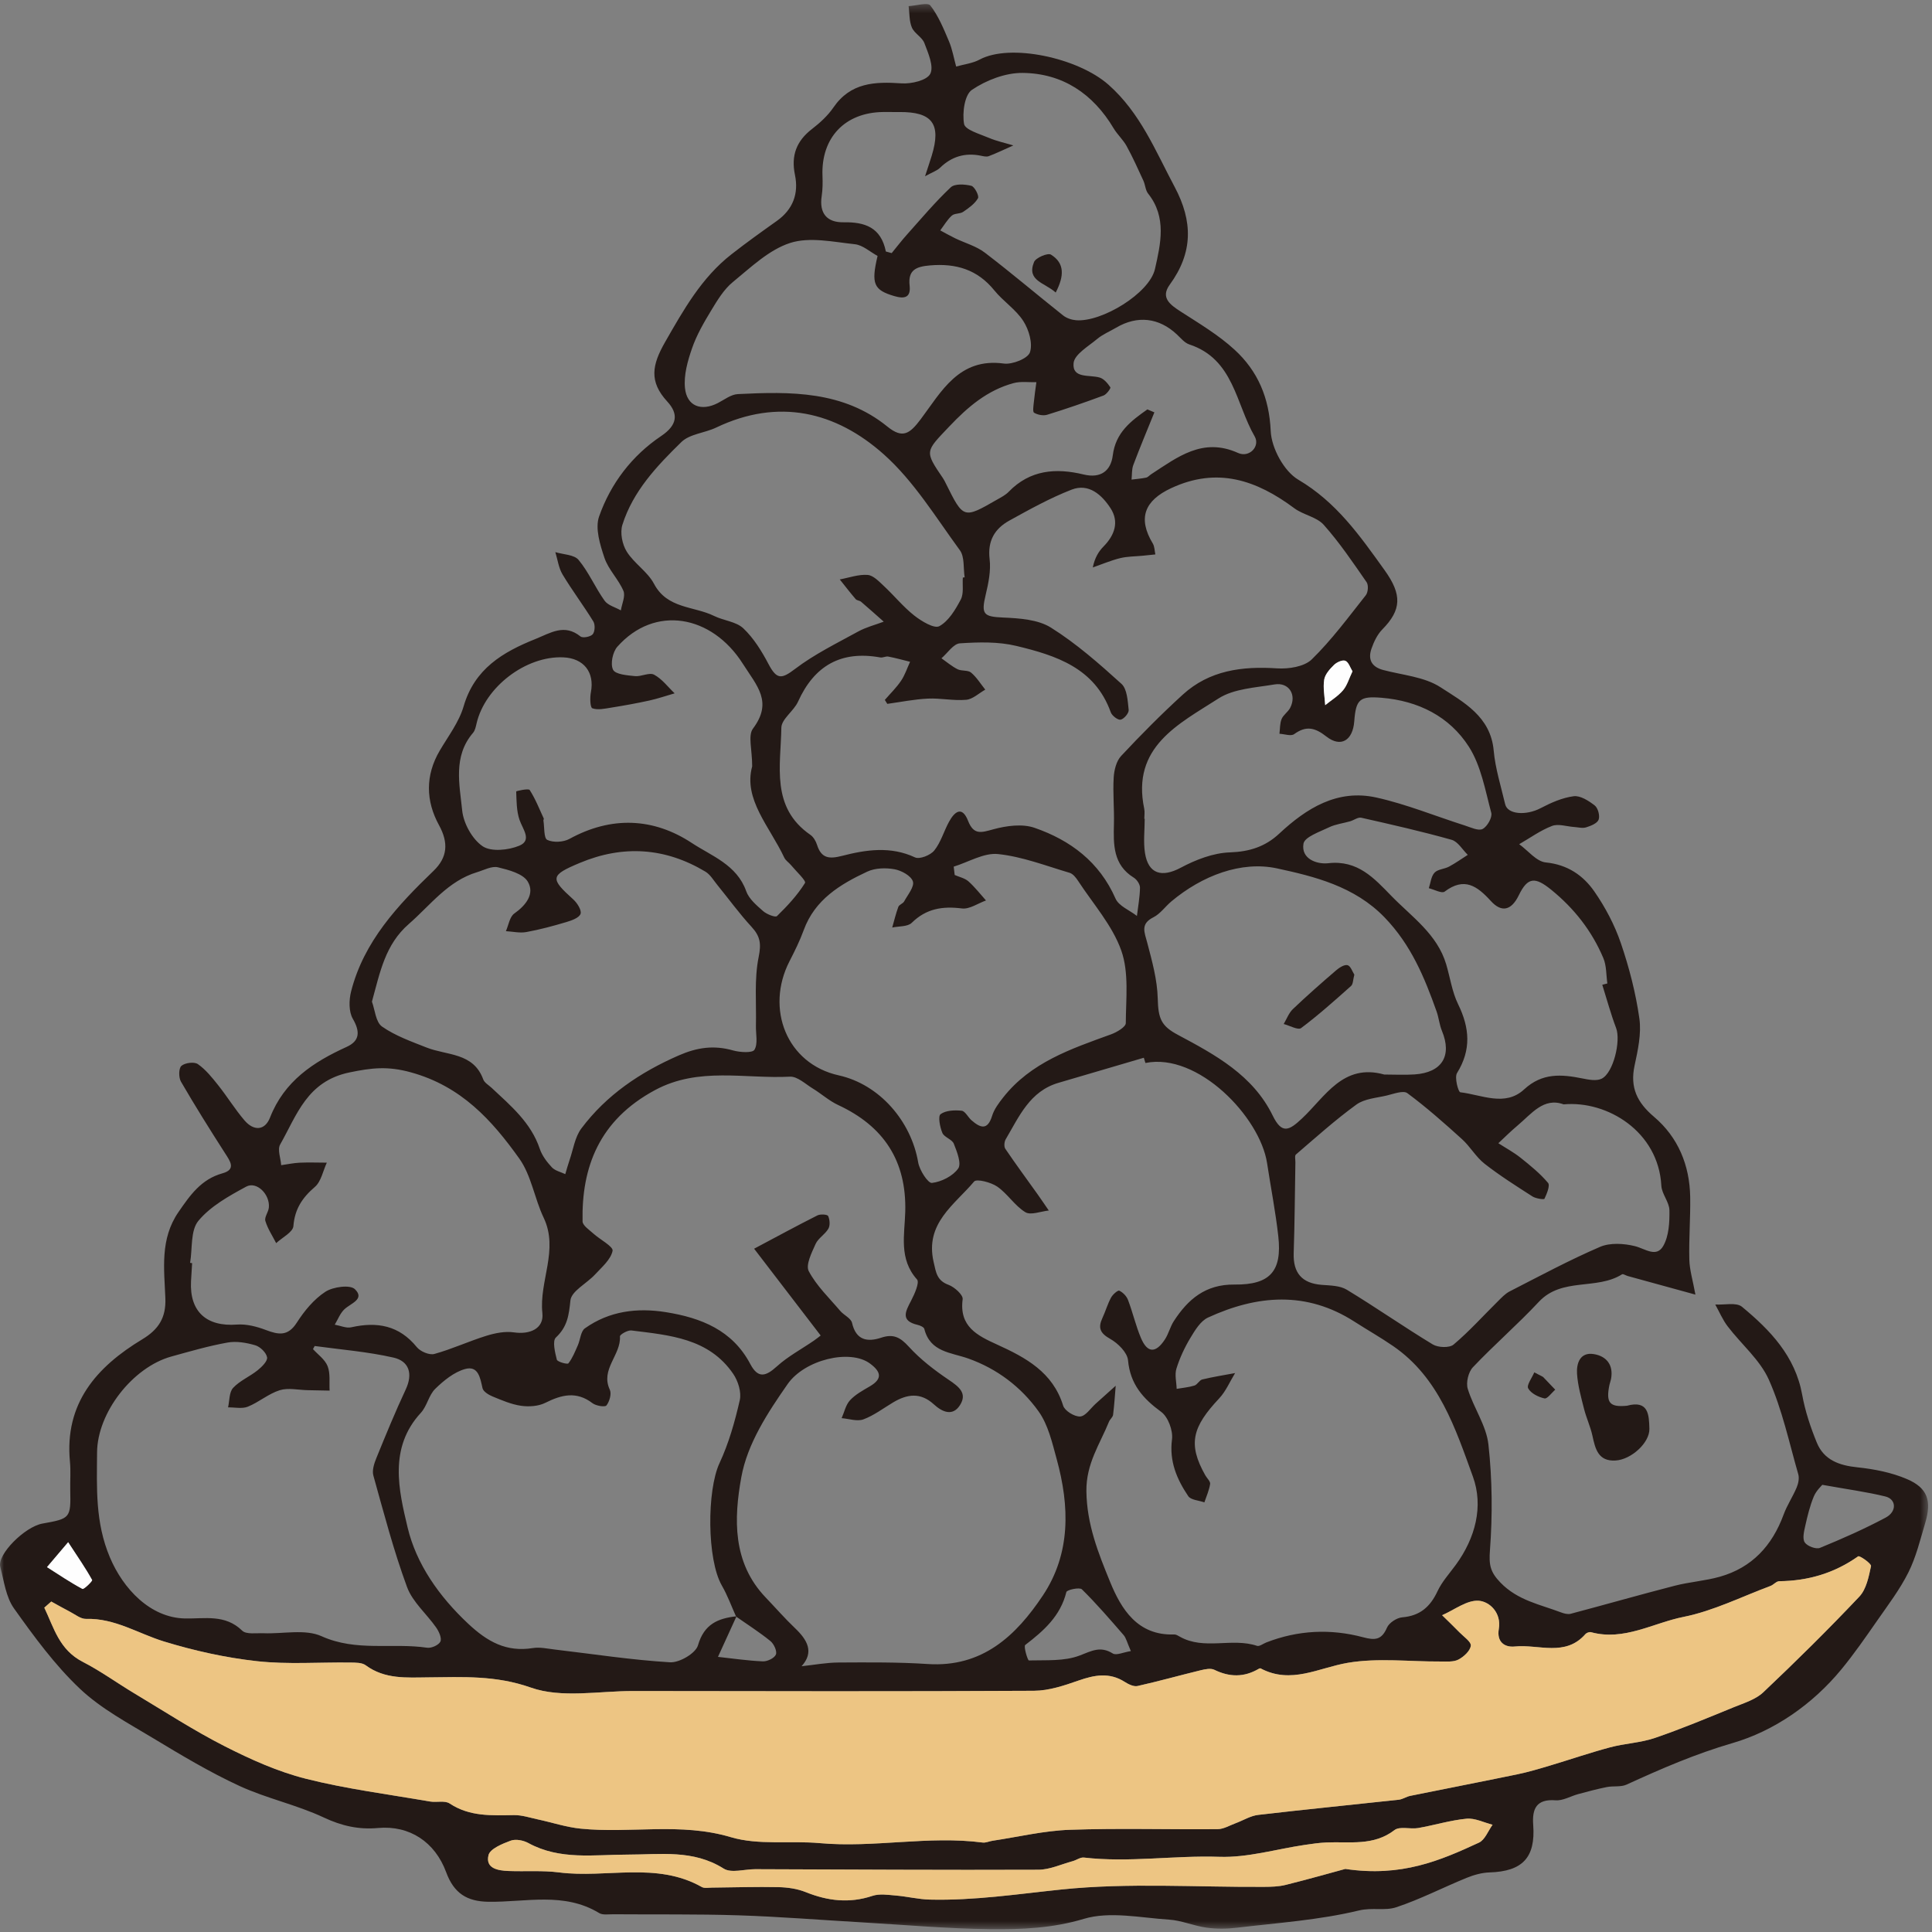 <?xml version="1.0" encoding="UTF-8"?>
<svg width="240px" height="240px" viewBox="0 0 240 240" version="1.1" xmlns="http://www.w3.org/2000/svg" xmlns:xlink="http://www.w3.org/1999/xlink">
    <rect x="0" y="0" width="240" height="240" fill="#808080" stroke="none"/>
    <!-- Generator: Sketch 60 (88103) - https://sketch.com -->
    <title>figure2</title>
    <desc>Created with Sketch.</desc>
    <defs>
        <polygon id="path-1" points="0 0.347 239.518 0.347 239.518 239.497 0 239.497"></polygon>
    </defs>
    <g id="页面-1" stroke="none" stroke-width="1" fill="none" fill-rule="evenodd">
        <g id="桌面端-HD" transform="translate(-39, -50)">
            <g id="figure2" transform="translate(39, 50)">
                <g id="编组" transform="translate(0, 0.156)">
                    <mask id="mask-2" fill="white">
                        <use xlink:href="#path-1"></use>
                    </mask>
                    <g id="Clip-2"></g>
                    <path d="M168.012,83.239 C167.724,82.777 167.528,82.091 167.122,81.929 C166.765,81.786 166.054,82.107 165.714,82.442 C165.191,82.953 164.601,83.611 164.495,84.279 C164.333,85.302 164.558,86.385 164.619,87.442 C165.369,86.835 166.226,86.317 166.838,85.593 C167.352,84.985 167.582,84.135 168.012,83.239 M8.466,191.422 C7.217,192.893 6.527,193.705 5.838,194.517 C7.294,195.443 8.725,196.416 10.244,197.226 C10.414,197.317 11.514,196.243 11.445,196.117 C10.664,194.701 9.738,193.367 8.466,191.422 M226.373,184.294 C226.279,184.417 225.621,185.01 225.315,185.748 C224.831,186.91 224.532,188.159 224.255,189.393 C224.103,190.072 223.881,190.979 224.193,191.45 C224.501,191.914 225.593,192.326 226.082,192.126 C228.857,190.991 231.61,189.772 234.252,188.362 C235.66,187.61 235.571,186.075 234.207,185.741 C231.898,185.175 229.528,184.86 226.373,184.294 M140.48,204.947 C139.996,203.85 139.892,203.319 139.584,202.965 C137.902,201.026 136.223,199.074 134.397,197.275 C134.11,196.992 132.537,197.335 132.468,197.613 C131.729,200.601 129.653,202.432 127.359,204.187 C127.131,204.361 127.662,206.114 127.813,206.11 C129.938,206.053 132.218,206.232 134.13,205.494 C135.633,204.915 136.704,204.293 138.234,205.245 C138.672,205.519 139.547,205.093 140.48,204.947 M167.12,232.009 C174.101,233.055 178.944,230.952 183.722,228.741 C184.468,228.396 184.858,227.28 185.414,226.52 C184.333,226.249 183.223,225.672 182.177,225.771 C180.156,225.963 178.178,226.582 176.166,226.931 C175.19,227.1 173.885,226.681 173.232,227.183 C170.62,229.191 167.665,228.597 164.785,228.721 C163.872,228.76 162.96,228.894 162.054,229.029 C158.526,229.552 154.982,230.623 151.478,230.504 C145.856,230.314 140.257,231.245 134.646,230.597 C134.204,230.546 133.723,230.917 133.247,231.046 C131.833,231.429 130.412,232.103 128.993,232.109 C117.268,232.158 105.543,232.08 93.818,232.043 C92.492,232.038 90.843,232.566 89.897,231.969 C86.097,229.57 82.008,230.232 77.934,230.231 C73.791,230.231 69.557,230.941 65.636,228.795 C65.017,228.456 64.062,228.268 63.442,228.498 C62.402,228.883 60.874,229.507 60.683,230.302 C60.284,231.958 61.863,232.216 63.171,232.266 C65.264,232.346 67.383,232.177 69.448,232.442 C75.342,233.198 81.533,231.067 87.181,234.255 C87.506,234.438 88.005,234.334 88.423,234.33 C91.185,234.306 93.948,234.211 96.707,234.271 C97.844,234.296 99.046,234.468 100.091,234.888 C102.828,235.99 105.517,236.309 108.378,235.355 C109.259,235.061 110.325,235.233 111.295,235.314 C112.702,235.431 114.096,235.785 115.501,235.819 C121.007,235.954 126.423,235.127 131.886,234.561 C140.176,233.702 148.615,234.286 156.991,234.237 C157.901,234.232 158.841,234.21 159.716,233.992 C162.631,233.263 165.522,232.441 167.12,232.009 M142.531,50.702 L143.401,51.068 C142.522,53.244 141.612,55.408 140.785,57.604 C140.576,58.159 140.631,58.813 140.565,59.421 C141.17,59.345 141.78,59.3 142.375,59.176 C142.602,59.13 142.786,58.897 142.997,58.76 C146.283,56.625 149.414,54.131 153.801,56.114 C155.185,56.74 156.576,55.293 155.858,54.054 C153.516,50.012 153.265,44.447 147.746,42.633 C147.153,42.438 146.677,41.841 146.19,41.384 C143.97,39.302 141.291,38.997 138.657,40.547 C137.865,41.013 136.985,41.373 136.291,41.954 C135.194,42.873 133.462,43.869 133.363,44.957 C133.184,46.907 135.329,46.368 136.607,46.744 C137.137,46.899 137.604,47.467 137.934,47.959 C138.009,48.071 137.467,48.833 137.088,48.974 C134.775,49.834 132.44,50.64 130.081,51.366 C129.595,51.516 128.905,51.379 128.462,51.117 C128.257,50.996 128.386,50.249 128.429,49.791 C128.508,48.965 128.636,48.144 128.744,47.32 C127.799,47.348 126.805,47.195 125.917,47.434 C122.659,48.312 120.229,50.39 117.928,52.817 C114.944,55.964 114.817,55.841 117.143,59.255 C117.284,59.462 117.392,59.692 117.504,59.916 C119.685,64.305 119.687,64.308 123.846,61.915 C124.353,61.624 124.904,61.35 125.301,60.938 C127.95,58.197 131.182,57.956 134.614,58.787 C136.766,59.308 137.996,58.306 138.233,56.411 C138.592,53.548 140.503,52.132 142.531,50.702 M199.04,122.176 C199.251,122.121 199.461,122.067 199.671,122.012 C199.518,120.958 199.574,119.814 199.174,118.866 C197.756,115.506 195.568,112.707 192.72,110.39 C190.711,108.755 189.783,108.762 188.67,111.058 C187.732,112.992 186.508,113.206 185.204,111.775 C183.494,109.899 181.904,108.757 179.458,110.604 C179.109,110.868 178.163,110.341 177.493,110.18 C177.713,109.523 177.772,108.718 178.201,108.253 C178.601,107.818 179.427,107.808 180.006,107.498 C180.811,107.066 181.56,106.53 182.332,106.038 C181.67,105.394 181.108,104.388 180.326,104.168 C176.62,103.125 172.86,102.272 169.102,101.425 C168.693,101.333 168.185,101.734 167.712,101.87 C166.841,102.122 165.902,102.226 165.1,102.615 C163.936,103.179 162.068,103.804 161.923,104.647 C161.6,106.54 163.591,107.237 165.002,107.076 C168.655,106.658 170.693,108.933 172.846,111.145 C175.386,113.754 178.536,115.883 179.651,119.634 C180.142,121.291 180.385,123.064 181.132,124.592 C182.57,127.53 182.786,130.256 180.997,133.141 C180.66,133.684 181.153,135.5 181.403,135.53 C184.058,135.839 186.965,137.361 189.329,135.176 C191.587,133.089 193.975,133.288 196.592,133.816 C197.367,133.972 198.331,134.157 198.966,133.841 C200.433,133.112 201.358,129.136 200.763,127.561 C200.096,125.801 199.607,123.974 199.04,122.176 M142.151,101.562 L142.198,101.562 C142.198,102.982 142.017,104.431 142.236,105.817 C142.651,108.437 144.343,108.878 146.671,107.637 C148.535,106.643 150.711,105.799 152.777,105.73 C155.22,105.648 157.182,105.013 158.901,103.409 C162.311,100.228 166.143,97.844 170.978,98.916 C174.715,99.746 178.307,101.226 181.972,102.391 C182.704,102.624 183.652,103.092 184.176,102.822 C184.754,102.525 185.403,101.383 185.251,100.816 C184.501,98.018 183.985,94.975 182.469,92.606 C180.059,88.839 176.175,86.901 171.63,86.524 C168.91,86.3 168.436,86.706 168.23,89.455 C168.051,91.83 166.56,92.746 164.767,91.337 C163.352,90.227 162.257,89.959 160.764,91.041 C160.372,91.325 159.558,91.026 158.938,90.994 C159.016,90.38 158.978,89.718 159.205,89.165 C159.418,88.648 159.998,88.292 160.265,87.785 C161.114,86.165 160.115,84.564 158.325,84.867 C155.955,85.269 153.271,85.386 151.359,86.616 C146.434,89.784 140.527,92.611 142.14,100.309 C142.224,100.71 142.151,101.144 142.151,101.562 M109.015,31.638 C108.088,31.138 107.179,30.287 106.191,30.183 C103.509,29.899 100.572,29.244 98.153,30.025 C95.521,30.874 93.265,33.06 91.029,34.888 C89.913,35.801 89.108,37.156 88.341,38.419 C87.432,39.916 86.537,41.467 85.968,43.109 C85.423,44.679 84.927,46.434 85.09,48.039 C85.32,50.319 87.126,50.968 89.179,49.91 C89.987,49.494 90.811,48.841 91.654,48.8 C98.2,48.474 104.746,48.382 110.24,52.841 C112.142,54.385 113.025,53.718 114.375,51.92 C116.945,48.498 119.124,44.248 124.7,45.006 C125.758,45.15 127.691,44.377 127.945,43.607 C128.31,42.499 127.815,40.807 127.122,39.727 C126.196,38.281 124.617,37.273 123.517,35.915 C121.415,33.319 118.752,32.538 115.53,32.814 C113.832,32.959 112.774,33.358 112.996,35.321 C113.166,36.829 112.346,36.99 111.115,36.631 C108.536,35.877 108.192,35.118 109.015,31.638 M110.045,31.088 C110.286,31.154 110.527,31.219 110.768,31.285 C111.407,30.508 112.02,29.706 112.691,28.957 C114.464,26.977 116.178,24.932 118.106,23.114 C118.604,22.643 119.848,22.725 120.659,22.924 C121.067,23.024 121.657,24.176 121.49,24.467 C121.094,25.162 120.338,25.689 119.645,26.163 C119.252,26.43 118.573,26.324 118.24,26.625 C117.671,27.139 117.272,27.841 116.801,28.464 C117.412,28.79 118.013,29.136 118.635,29.437 C119.873,30.035 121.271,30.413 122.339,31.228 C125.644,33.749 128.811,36.447 132.068,39.032 C132.497,39.372 133.125,39.58 133.679,39.625 C136.851,39.881 142.791,36.292 143.475,33.256 C144.173,30.157 144.968,26.839 142.626,23.897 C142.286,23.47 142.272,22.8 142.031,22.277 C141.367,20.834 140.716,19.381 139.954,17.992 C139.518,17.198 138.802,16.562 138.337,15.781 C135.773,11.475 131.982,8.944 127.018,8.902 C124.898,8.885 122.522,9.8 120.741,11.002 C119.818,11.624 119.522,13.869 119.76,15.239 C119.889,15.976 121.712,16.488 122.83,16.964 C123.805,17.379 124.861,17.602 125.881,17.91 C124.868,18.36 123.867,18.842 122.834,19.241 C122.55,19.351 122.165,19.252 121.839,19.186 C119.878,18.787 118.21,19.288 116.769,20.69 C116.402,21.047 115.857,21.218 114.912,21.741 C115.3,20.549 115.532,19.871 115.742,19.187 C116.952,15.243 115.818,13.722 111.709,13.762 C111.038,13.768 110.367,13.751 109.696,13.759 C104.95,13.817 101.987,16.955 102.172,21.689 C102.205,22.522 102.198,23.373 102.074,24.195 C101.748,26.346 102.726,27.492 104.794,27.457 C107.423,27.412 109.44,28.076 110.045,31.088 M171.956,133.326 C173.211,133.326 174.471,133.396 175.721,133.313 C179.138,133.086 180.408,130.999 179.121,127.898 C178.806,127.137 178.737,126.277 178.46,125.496 C176.953,121.248 175.286,117.212 171.996,113.806 C168.25,109.928 163.251,108.718 158.649,107.721 C154.193,106.757 149.334,108.618 145.516,111.816 C144.751,112.458 144.137,113.361 143.277,113.794 C141.641,114.616 142.168,115.643 142.509,116.934 C143.111,119.214 143.762,121.555 143.818,123.884 C143.878,126.402 144.258,127.297 146.326,128.399 C150.966,130.871 155.65,133.409 158.099,138.424 C159.255,140.793 160.156,140.27 161.743,138.78 C164.623,136.08 166.832,131.899 171.956,133.326 M93.439,95.041 C93.439,92.958 92.894,91.212 93.536,90.355 C96.034,87.018 94.035,85.066 92.268,82.284 C88.417,76.224 81.335,74.947 76.688,80.184 C76.107,80.839 75.8,82.337 76.158,83.042 C76.456,83.627 77.908,83.733 78.871,83.834 C79.66,83.916 80.659,83.341 81.249,83.653 C82.234,84.176 82.966,85.174 83.805,85.972 C82.754,86.275 81.714,86.635 80.647,86.87 C79.078,87.214 77.494,87.497 75.908,87.751 C75.13,87.874 74.259,88.075 73.581,87.828 C73.306,87.728 73.274,86.498 73.403,85.833 C73.878,83.369 72.534,81.614 69.972,81.502 C65.328,81.3 60.239,85.192 59.198,89.725 C59.106,90.127 59.012,90.588 58.759,90.884 C56.258,93.806 57.087,97.286 57.414,100.523 C57.576,102.119 58.656,104.081 59.946,104.963 C60.999,105.683 63.153,105.463 64.504,104.902 C66.129,104.228 64.933,102.853 64.536,101.688 C64.16,100.587 64.169,99.347 64.124,98.163 C64.122,98.109 65.654,97.757 65.798,97.979 C66.509,99.081 66.995,100.329 67.551,101.529 C67.579,101.59 67.493,101.694 67.505,101.771 C67.642,102.612 67.541,103.965 67.985,104.179 C68.729,104.535 69.988,104.467 70.742,104.053 C75.95,101.197 81.18,101.425 85.951,104.57 C88.385,106.174 91.539,107.27 92.695,110.549 C93.033,111.508 93.983,112.305 94.791,113.019 C95.237,113.415 96.316,113.84 96.519,113.644 C97.808,112.391 99.055,111.045 100,109.532 C100.171,109.258 98.884,108.064 98.257,107.306 C97.993,106.986 97.593,106.742 97.426,106.384 C95.615,102.521 92.311,99.133 93.439,95.041 M119.606,71.594 C119.681,71.582 119.757,71.57 119.832,71.558 C119.655,70.423 119.842,69.022 119.24,68.199 C116.245,64.107 113.528,59.623 109.802,56.298 C103.816,50.955 96.689,49.264 88.96,52.96 C87.546,53.636 85.677,53.746 84.642,54.757 C81.606,57.721 78.627,60.864 77.314,65.045 C77.007,66.021 77.298,67.474 77.857,68.368 C78.774,69.836 80.448,70.86 81.244,72.368 C82.892,75.492 86.195,75.12 88.716,76.362 C89.9,76.946 91.449,77.055 92.34,77.9 C93.63,79.122 94.624,80.735 95.464,82.33 C96.499,84.297 97.093,84.212 98.77,82.937 C101.173,81.111 103.943,79.757 106.607,78.293 C107.592,77.752 108.719,77.47 109.781,77.07 C108.845,76.244 107.916,75.407 106.965,74.596 C106.781,74.44 106.443,74.443 106.295,74.27 C105.613,73.474 104.973,72.642 104.319,71.823 C105.475,71.61 106.646,71.178 107.78,71.263 C108.488,71.317 109.199,72.082 109.801,72.643 C111.088,73.843 112.209,75.238 113.583,76.317 C114.475,77.018 116.059,77.972 116.686,77.63 C117.845,76.996 118.688,75.576 119.35,74.32 C119.743,73.574 119.541,72.513 119.606,71.594 M194.238,137.032 C191.753,136.117 190.245,138.217 188.479,139.694 C187.663,140.376 186.911,141.135 186.13,141.859 C187.054,142.454 188.034,142.981 188.89,143.663 C190.097,144.625 191.314,145.615 192.302,146.783 C192.58,147.111 192.152,148.141 191.858,148.759 C191.799,148.882 190.785,148.738 190.369,148.471 C188.346,147.173 186.305,145.884 184.416,144.406 C183.342,143.565 182.632,142.273 181.609,141.348 C179.417,139.365 177.197,137.397 174.827,135.641 C174.315,135.262 173.104,135.739 172.243,135.939 C170.967,136.237 169.494,136.333 168.498,137.056 C165.873,138.961 163.45,141.147 160.982,143.263 C160.809,143.412 160.924,143.906 160.918,144.239 C160.852,147.996 160.833,151.754 160.707,155.509 C160.625,157.971 161.73,159.259 164.182,159.453 C165.239,159.536 166.449,159.539 167.3,160.055 C170.909,162.242 174.373,164.668 177.982,166.853 C178.64,167.251 180.05,167.308 180.566,166.873 C182.51,165.236 184.221,163.323 186.036,161.531 C186.502,161.071 186.97,160.557 187.539,160.265 C191.253,158.365 194.937,156.381 198.763,154.734 C200.006,154.199 201.72,154.305 203.089,154.643 C204.371,154.959 205.771,156.129 206.628,154.598 C207.321,153.362 207.405,151.672 207.382,150.188 C207.366,149.166 206.433,148.169 206.378,147.135 C206.022,140.424 199.678,136.536 194.238,137.032 M118.472,107.503 C118.513,107.848 118.553,108.193 118.594,108.537 C119.17,108.792 119.849,108.929 120.299,109.326 C121.1,110.036 121.762,110.902 122.483,111.703 C121.485,112.059 120.437,112.813 119.499,112.695 C117.092,112.393 115.07,112.7 113.261,114.478 C112.752,114.979 111.66,114.886 110.835,115.066 C111.081,114.206 111.284,113.331 111.596,112.496 C111.698,112.221 112.166,112.097 112.316,111.821 C112.762,111.001 113.612,109.985 113.403,109.336 C113.177,108.637 111.983,107.981 111.118,107.826 C110.033,107.63 108.714,107.663 107.738,108.119 C104.372,109.691 101.225,111.591 99.839,115.39 C99.356,116.717 98.721,117.995 98.075,119.253 C95.053,125.147 97.72,131.995 104.191,133.429 C109.256,134.552 113.188,139.115 114.061,144.248 C114.227,145.218 115.282,146.847 115.768,146.791 C116.945,146.656 118.364,145.944 119.03,145.001 C119.463,144.388 118.877,142.909 118.487,141.921 C118.27,141.372 117.296,141.128 117.063,140.577 C116.759,139.856 116.503,138.502 116.842,138.251 C117.485,137.775 118.582,137.731 119.457,137.822 C119.903,137.869 120.248,138.632 120.688,139.013 C121.758,139.941 122.668,140.322 123.241,138.465 C123.496,137.637 124.068,136.874 124.617,136.176 C128.053,131.81 133.063,130.132 138.016,128.335 C138.732,128.076 139.848,127.418 139.85,126.939 C139.866,123.915 140.259,120.661 139.289,117.922 C138.183,114.801 135.796,112.132 133.935,109.287 C133.67,108.88 133.293,108.393 132.871,108.268 C129.928,107.398 126.997,106.254 123.984,105.939 C122.221,105.755 120.314,106.936 118.472,107.503 M23.616,156.718 C23.699,156.731 23.783,156.744 23.866,156.757 C23.82,157.51 23.766,158.262 23.728,159.015 C23.539,162.778 25.647,164.671 29.421,164.387 C30.605,164.298 31.894,164.631 33.024,165.06 C34.596,165.657 35.768,165.871 36.87,164.148 C37.802,162.691 38.995,161.242 40.415,160.315 C41.369,159.693 43.489,159.406 44.088,159.992 C45.37,161.244 43.552,161.747 42.772,162.496 C42.249,162.998 41.972,163.756 41.584,164.4 C42.272,164.52 43.01,164.866 43.639,164.724 C46.849,164.002 49.585,164.487 51.78,167.192 C52.221,167.734 53.339,168.208 53.958,168.037 C56.149,167.433 58.234,166.457 60.409,165.783 C61.502,165.444 62.739,165.196 63.845,165.357 C65.852,165.649 67.582,164.875 67.377,162.969 C66.95,158.991 69.442,155.116 67.534,151.11 C66.395,148.718 66.005,145.864 64.51,143.767 C61.1,138.989 57.305,134.782 51.05,133.056 C48.157,132.257 46.177,132.493 43.42,133.063 C38.137,134.157 36.887,138.347 34.8,142.022 C34.444,142.65 34.867,143.721 34.93,144.587 C35.698,144.48 36.464,144.314 37.236,144.278 C38.354,144.228 39.476,144.271 40.597,144.274 C40.12,145.3 39.895,146.617 39.113,147.288 C37.552,148.63 36.617,150.026 36.447,152.157 C36.386,152.914 35.057,153.569 34.307,154.271 C33.841,153.357 33.253,152.481 32.964,151.514 C32.825,151.046 33.343,150.418 33.398,149.847 C33.553,148.215 31.886,146.548 30.587,147.251 C28.443,148.411 26.154,149.681 24.644,151.5 C23.649,152.699 23.915,154.942 23.616,156.718 M46.203,124.272 C46.575,125.27 46.669,126.815 47.457,127.367 C49.106,128.52 51.093,129.223 52.994,129.974 C55.521,130.974 58.798,130.572 60.028,133.927 C60.183,134.352 60.714,134.644 61.081,134.988 C63.452,137.209 65.962,139.3 67.055,142.559 C67.339,143.404 67.938,144.195 68.557,144.857 C68.956,145.283 69.657,145.429 70.222,145.699 C70.396,145.121 70.549,144.536 70.748,143.966 C71.211,142.635 71.413,141.097 72.222,140.02 C75.349,135.856 79.515,133.057 84.295,130.962 C86.608,129.948 88.685,129.659 91.059,130.332 C91.917,130.574 93.467,130.672 93.721,130.25 C94.174,129.492 93.88,128.29 93.904,127.274 C93.971,124.413 93.681,121.477 94.245,118.717 C94.585,117.056 94.426,116.135 93.357,114.976 C91.844,113.334 90.526,111.514 89.112,109.779 C88.641,109.202 88.235,108.486 87.627,108.121 C82.633,105.128 77.398,104.791 72.046,107.029 C68.321,108.586 68.313,108.957 71.219,111.578 C71.706,112.017 72.278,112.928 72.117,113.37 C71.937,113.866 71.006,114.193 70.34,114.39 C68.707,114.876 67.053,115.324 65.379,115.627 C64.567,115.775 63.691,115.564 62.844,115.516 C63.179,114.767 63.311,113.733 63.886,113.326 C65.36,112.285 66.449,110.863 65.565,109.366 C64.976,108.369 63.196,107.909 61.858,107.584 C61.089,107.397 60.129,107.929 59.27,108.187 C55.64,109.28 53.484,112.273 50.789,114.622 C47.845,117.189 47.223,120.572 46.203,124.272 M38.88,167.437 C39.476,168.098 40.367,168.716 40.697,169.554 C41.053,170.458 40.885,171.57 40.946,172.591 C40.037,172.573 39.128,172.554 38.219,172.537 C37.054,172.515 35.8,172.212 34.746,172.542 C33.351,172.98 32.161,174.033 30.788,174.587 C30.074,174.875 29.157,174.66 28.331,174.673 C28.521,173.849 28.459,172.79 28.958,172.252 C29.789,171.356 31.025,170.849 32.001,170.066 C32.524,169.646 33.257,168.924 33.179,168.459 C33.079,167.875 32.328,167.142 31.714,166.96 C30.619,166.637 29.37,166.423 28.268,166.62 C25.912,167.042 23.598,167.716 21.285,168.356 C16.481,169.686 12.088,175.328 12.058,180.271 C12.031,184.666 11.812,188.944 13.648,193.298 C15.301,197.221 18.674,200.807 22.973,200.896 C25.427,200.946 27.969,200.341 30.083,202.408 C30.592,202.904 31.833,202.695 32.74,202.731 C35.162,202.829 37.903,202.179 39.942,203.099 C44.272,205.053 48.724,203.89 53.062,204.531 C53.591,204.61 54.505,204.2 54.708,203.767 C54.902,203.351 54.532,202.523 54.189,202.03 C53.002,200.325 51.252,198.86 50.564,196.991 C48.9,192.474 47.678,187.789 46.381,183.144 C46.2,182.496 46.481,181.637 46.757,180.962 C47.92,178.104 49.092,175.247 50.399,172.453 C51.32,170.485 50.821,168.929 48.871,168.486 C45.672,167.759 42.368,167.498 39.106,167.052 C39.076,167.048 39.026,167.185 38.88,167.437 M110.223,87.281 C110.121,87.117 110.018,86.954 109.916,86.79 C110.597,86.004 111.354,85.27 111.932,84.414 C112.415,83.701 112.688,82.846 113.053,82.053 C112.151,81.832 111.255,81.579 110.345,81.405 C110.033,81.346 109.668,81.57 109.354,81.514 C104.484,80.634 101.16,82.523 99.135,87.004 C98.607,88.175 97.079,89.161 97.062,90.249 C96.99,94.972 95.724,100.136 100.667,103.55 C101.05,103.815 101.348,104.331 101.494,104.791 C102.023,106.463 102.985,106.579 104.587,106.167 C107.582,105.397 110.622,104.933 113.667,106.353 C114.237,106.619 115.587,106.083 116.056,105.498 C116.875,104.48 117.245,103.112 117.886,101.936 C118.576,100.671 119.51,99.902 120.259,101.815 C120.968,103.627 121.918,103.265 123.414,102.858 C125.029,102.419 126.998,102.152 128.513,102.677 C132.968,104.22 136.576,106.915 138.575,111.47 C138.983,112.398 140.323,112.916 141.233,113.624 C141.374,112.454 141.597,111.286 141.613,110.115 C141.619,109.696 141.229,109.109 140.848,108.874 C138.263,107.277 138.311,104.776 138.377,102.206 C138.426,100.285 138.232,98.354 138.346,96.439 C138.401,95.516 138.673,94.391 139.27,93.753 C141.726,91.125 144.267,88.562 146.924,86.138 C150.244,83.109 154.301,82.585 158.643,82.87 C160.079,82.964 162.017,82.668 162.951,81.757 C165.427,79.339 167.508,76.511 169.667,73.783 C169.951,73.423 170.015,72.526 169.765,72.167 C168.074,69.729 166.407,67.249 164.44,65.041 C163.56,64.053 161.899,63.811 160.78,62.977 C156.094,59.488 151.231,57.811 145.492,60.482 C142.171,62.028 141.31,64.216 143.203,67.359 C143.432,67.737 143.422,68.26 143.522,68.717 C142.999,68.771 142.475,68.826 141.952,68.878 C141.016,68.971 140.053,68.956 139.149,69.179 C137.991,69.465 136.881,69.942 135.75,70.336 C135.992,69.151 136.46,68.365 137.083,67.732 C138.483,66.312 139.049,64.652 137.947,62.964 C136.875,61.324 135.255,59.839 133.122,60.668 C130.448,61.708 127.906,63.12 125.386,64.512 C123.573,65.514 122.661,67.021 122.934,69.297 C123.107,70.738 122.79,72.288 122.445,73.73 C121.862,76.163 122.185,76.449 124.593,76.556 C126.614,76.646 128.928,76.791 130.55,77.807 C133.7,79.781 136.545,82.285 139.312,84.794 C140.022,85.439 140.086,86.91 140.208,88.028 C140.251,88.421 139.638,89.147 139.214,89.244 C138.879,89.321 138.137,88.756 137.984,88.33 C136.008,82.804 131.168,81.262 126.245,80.08 C124.005,79.542 121.567,79.607 119.243,79.761 C118.442,79.814 117.713,80.967 116.951,81.618 C117.613,82.08 118.237,82.62 118.952,82.978 C119.457,83.231 120.233,83.062 120.627,83.393 C121.321,83.974 121.816,84.794 122.394,85.514 C121.606,85.955 120.846,86.7 120.024,86.774 C118.457,86.916 116.848,86.552 115.268,86.627 C113.58,86.707 111.904,87.051 110.223,87.281 M99.574,206.829 C101.118,206.666 102.651,206.374 104.186,206.367 C107.874,206.348 111.573,206.313 115.25,206.555 C122.027,206.999 126.214,203.045 129.551,198.037 C133.03,192.815 132.873,186.956 131.269,181.112 C130.707,179.066 130.209,176.835 129.013,175.167 C126.848,172.146 123.881,169.887 120.296,168.608 C118.159,167.846 115.546,167.824 114.822,164.927 C114.767,164.7 114.301,164.498 113.992,164.425 C111.833,163.921 112.477,162.767 113.174,161.433 C113.605,160.607 114.252,159.16 113.916,158.784 C111.629,156.225 112.378,153.22 112.454,150.37 C112.622,144.041 109.78,139.746 104.118,137.113 C102.996,136.591 102.041,135.718 100.972,135.067 C100.051,134.505 99.053,133.544 98.133,133.592 C92.54,133.882 86.813,132.343 81.396,135.245 C74.411,138.988 72.233,144.854 72.368,151.572 C72.378,152.081 73.192,152.611 73.692,153.067 C74.524,153.825 76.203,154.69 76.096,155.224 C75.88,156.311 74.76,157.253 73.917,158.167 C72.889,159.282 70.98,160.225 70.86,161.388 C70.67,163.227 70.485,164.658 69.055,165.994 C68.603,166.415 68.942,167.841 69.171,168.743 C69.241,169.021 70.487,169.357 70.608,169.204 C71.121,168.551 71.439,167.734 71.782,166.958 C72.094,166.254 72.135,165.228 72.659,164.855 C75.683,162.705 79.135,162.271 82.724,162.846 C87.09,163.546 90.982,165.08 93.202,169.286 C94.177,171.134 95.135,170.824 96.513,169.576 C97.88,168.338 99.559,167.445 101.094,166.391 C101.485,166.122 101.851,165.818 101.946,165.746 C99.141,162.087 96.425,158.543 93.679,154.963 C96.556,153.436 99.031,152.089 101.547,150.823 C101.91,150.641 102.781,150.702 102.874,150.902 C103.081,151.35 103.138,152.067 102.906,152.473 C102.499,153.182 101.638,153.654 101.313,154.38 C100.833,155.456 100.058,156.983 100.469,157.757 C101.434,159.579 103.011,161.082 104.374,162.686 C104.831,163.223 105.712,163.599 105.843,164.174 C106.339,166.362 107.771,166.58 109.468,166.016 C110.995,165.509 111.842,165.977 112.897,167.136 C114.33,168.709 116.074,170.047 117.847,171.245 C119.097,172.09 120.203,172.909 119.247,174.404 C118.317,175.859 116.992,175.201 116.016,174.306 C114.353,172.779 112.7,173.014 110.957,174.051 C109.732,174.78 108.568,175.677 107.254,176.163 C106.478,176.45 105.46,176.084 104.551,176.012 C104.886,175.258 105.064,174.359 105.594,173.787 C106.261,173.068 107.187,172.567 108.054,172.06 C109.689,171.105 109.418,170.229 108.083,169.234 C105.595,167.38 99.954,168.749 97.841,171.781 C95.346,175.36 92.844,179.178 92.087,183.354 C91.162,188.463 90.967,193.952 95.109,198.281 C96.326,199.553 97.485,200.886 98.758,202.098 C100.303,203.569 101.159,205.077 99.574,206.829 M142.289,131.892 C142.222,131.676 142.155,131.458 142.089,131.241 C138.556,132.28 135.026,133.325 131.491,134.355 C127.918,135.396 126.598,138.552 124.933,141.368 C124.752,141.676 124.701,142.279 124.883,142.548 C126.177,144.46 127.55,146.318 128.89,148.198 C129.365,148.865 129.82,149.545 130.284,150.219 C129.294,150.318 128.048,150.839 127.37,150.426 C126.053,149.625 125.168,148.139 123.885,147.251 C123.104,146.71 121.315,146.251 121.007,146.618 C118.574,149.514 114.876,151.804 115.976,156.603 C116.281,157.931 116.377,158.916 117.838,159.455 C118.572,159.725 119.655,160.706 119.585,161.234 C119.133,164.649 121.417,165.756 123.868,166.872 C127.424,168.491 130.784,170.295 132.069,174.461 C132.268,175.104 133.477,175.846 134.177,175.806 C134.854,175.767 135.479,174.78 136.123,174.206 C136.95,173.468 137.772,172.726 138.597,171.986 C138.495,173.191 138.423,174.399 138.271,175.598 C138.232,175.899 137.887,176.148 137.763,176.454 C136.626,179.25 134.916,181.656 134.956,185.084 C135.004,189.223 136.451,192.811 137.906,196.364 C139.279,199.717 141.306,203.052 145.871,202.881 C146.098,202.872 146.346,203.037 146.563,203.159 C149.595,204.87 153.027,203.249 156.149,204.296 C156.453,204.398 156.916,204.026 157.306,203.874 C161.241,202.344 165.285,202.151 169.324,203.229 C170.815,203.627 171.634,203.572 172.296,202.037 C172.557,201.43 173.51,200.811 174.194,200.754 C176.391,200.57 177.663,199.456 178.567,197.524 C179.124,196.33 180.06,195.31 180.849,194.229 C183.278,190.901 184.309,186.961 182.968,183.271 C180.794,177.284 178.764,170.982 173.072,167.065 C171.508,165.988 169.85,165.05 168.252,164.023 C162.293,160.193 156.175,160.707 150.069,163.512 C149.137,163.939 148.447,165.091 147.874,166.044 C147.157,167.236 146.553,168.531 146.141,169.856 C145.904,170.618 146.145,171.529 146.17,172.373 C146.909,172.245 147.668,172.184 148.378,171.962 C148.747,171.847 148.988,171.293 149.352,171.205 C150.696,170.881 152.067,170.667 153.428,170.412 C152.78,171.467 152.286,172.667 151.456,173.552 C148.127,177.102 147.519,179.202 149.729,183.116 C149.935,183.48 150.375,183.871 150.326,184.191 C150.207,184.97 149.865,185.715 149.612,186.474 C148.927,186.227 147.937,186.186 147.608,185.7 C146.196,183.601 145.234,181.383 145.59,178.649 C145.732,177.553 145.102,175.856 144.242,175.228 C141.972,173.568 140.399,171.79 140.127,168.822 C140.038,167.855 138.88,166.709 137.917,166.168 C136.669,165.467 136.372,164.807 136.942,163.58 C137.33,162.745 137.584,161.844 138.018,161.037 C138.225,160.652 138.858,160.095 139.041,160.178 C139.491,160.383 139.946,160.857 140.125,161.326 C140.717,162.879 141.085,164.521 141.73,166.048 C142.531,167.946 143.57,167.983 144.719,166.218 C145.171,165.523 145.362,164.659 145.813,163.963 C147.577,161.238 149.757,159.376 153.348,159.416 C157.796,159.466 159.275,157.736 158.795,153.422 C158.457,150.381 157.863,147.368 157.402,144.34 C156.526,138.591 148.798,130.561 142.289,131.892 M6.368,198.792 C6.08,199.046 5.792,199.299 5.504,199.552 C6.696,202.034 7.34,204.775 10.287,206.287 C12.507,207.426 14.546,208.915 16.693,210.202 C20.407,212.426 24.048,214.802 27.899,216.76 C31.124,218.401 34.509,219.924 37.998,220.805 C43.052,222.08 48.262,222.739 53.41,223.633 C54.223,223.774 55.253,223.478 55.855,223.878 C58.356,225.533 61.089,225.362 63.86,225.324 C64.835,225.31 65.819,225.641 66.791,225.85 C68.569,226.231 70.322,226.82 72.119,227.002 C78.31,227.632 84.547,226.201 90.789,228.062 C94.239,229.091 98.155,228.473 101.842,228.805 C108.591,229.413 115.321,227.851 122.065,228.73 C122.459,228.781 122.883,228.572 123.297,228.51 C126.497,228.03 129.688,227.259 132.902,227.147 C139.013,226.933 145.138,227.123 151.256,227.068 C152.007,227.062 152.758,226.6 153.501,226.327 C154.434,225.984 155.334,225.41 156.29,225.298 C162.108,224.617 167.938,224.047 173.761,223.411 C174.246,223.358 174.696,223.031 175.183,222.932 C179.621,222.03 184.068,221.171 188.503,220.253 C189.839,219.977 191.155,219.583 192.464,219.193 C194.982,218.441 197.471,217.582 200.008,216.905 C201.839,216.415 203.798,216.345 205.579,215.736 C208.889,214.606 212.123,213.249 215.363,211.925 C216.637,211.405 218.082,210.972 219.04,210.067 C223.118,206.211 227.116,202.263 230.97,198.185 C231.842,197.263 232.145,195.711 232.425,194.389 C232.486,194.089 231.008,193.048 230.827,193.177 C227.873,195.268 224.613,196.227 221.025,196.268 C220.66,196.271 220.319,196.714 219.932,196.858 C216.344,198.194 212.839,199.962 209.129,200.702 C205.347,201.457 201.751,203.717 197.647,202.603 C197.446,202.549 197.094,202.67 196.953,202.831 C194.449,205.699 191.131,204.075 188.183,204.378 C186.888,204.512 185.912,203.803 186.188,202.198 C186.533,200.193 185.043,198.795 183.696,198.695 C182.231,198.587 180.666,199.834 179.144,200.491 C179.865,201.199 180.598,201.896 181.301,202.62 C181.828,203.162 182.775,203.799 182.711,204.286 C182.626,204.932 181.835,205.657 181.169,206.004 C180.555,206.323 179.704,206.237 178.957,206.242 C175.104,206.266 171.166,205.769 167.419,206.407 C163.787,207.025 160.374,209.107 156.597,207.098 C156.542,207.068 156.429,207.114 156.359,207.155 C154.542,208.219 152.737,208.197 150.849,207.272 C150.398,207.052 149.701,207.198 149.156,207.33 C146.536,207.966 143.938,208.7 141.308,209.287 C140.834,209.392 140.179,209.071 139.718,208.776 C137.81,207.557 135.955,207.917 133.96,208.615 C132.187,209.235 130.294,209.87 128.451,209.879 C111.855,209.969 95.259,209.933 78.663,209.909 C74.392,209.902 69.76,210.83 65.945,209.483 C61.576,207.942 57.479,208.174 53.181,208.213 C50.523,208.237 47.804,208.466 45.437,206.716 C44.962,206.364 44.153,206.381 43.496,206.372 C39.641,206.321 35.751,206.623 31.94,206.204 C28.039,205.775 24.137,204.909 20.381,203.759 C17.165,202.774 14.254,200.841 10.689,200.95 C10.023,200.97 9.329,200.388 8.666,200.048 C7.89,199.649 7.133,199.212 6.368,198.792 M91.493,200.623 C90.725,202.305 89.957,203.986 89.189,205.667 C91.049,205.869 92.907,206.148 94.773,206.224 C95.328,206.246 96.212,205.816 96.386,205.373 C96.551,204.956 96.137,204.055 95.705,203.704 C94.353,202.604 92.872,201.665 91.442,200.663 C90.859,199.375 90.377,198.03 89.674,196.812 C87.809,193.581 87.804,184.981 89.38,181.601 C90.531,179.133 91.29,176.444 91.897,173.78 C92.122,172.792 91.691,171.405 91.089,170.52 C88.056,166.07 83.162,165.709 78.433,165.119 C77.974,165.062 76.998,165.626 77.012,165.857 C77.152,168.172 74.558,169.938 75.754,172.483 C75.991,172.987 75.714,173.946 75.336,174.434 C75.155,174.667 74.033,174.484 73.596,174.15 C71.608,172.633 69.759,173.098 67.739,174.109 C66.877,174.54 65.702,174.615 64.724,174.476 C63.512,174.301 62.334,173.788 61.184,173.316 C60.695,173.115 60.035,172.71 59.94,172.287 C59.651,171 59.413,169.45 57.768,169.911 C56.402,170.294 55.122,171.341 54.069,172.367 C53.266,173.149 53.049,174.514 52.279,175.35 C48.262,179.706 49.534,184.961 50.634,189.591 C51.712,194.126 54.543,198.158 58.151,201.539 C60.545,203.784 62.895,205.102 66.196,204.572 C67.071,204.431 68.013,204.649 68.919,204.755 C73.689,205.314 78.448,206.054 83.234,206.34 C84.396,206.41 86.42,205.224 86.706,204.23 C87.47,201.577 89.206,200.88 91.493,200.623 M210.611,160.665 C207.61,159.842 204.902,159.099 202.195,158.354 C201.954,158.287 201.629,158.059 201.493,158.145 C198.337,160.138 194.031,158.488 191.161,161.561 C188.538,164.37 185.613,166.898 182.969,169.689 C182.406,170.282 182.092,171.594 182.33,172.37 C183.05,174.725 184.638,176.921 184.898,179.288 C185.377,183.629 185.413,188.068 185.086,192.425 C184.951,194.226 185.108,195.117 186.404,196.452 C188.549,198.661 191.295,199.148 193.899,200.136 C194.278,200.28 194.751,200.41 195.118,200.313 C199.433,199.17 203.725,197.942 208.047,196.828 C209.886,196.354 211.816,196.227 213.641,195.712 C217.639,194.584 220.146,191.853 221.564,187.998 C221.992,186.831 222.707,185.771 223.191,184.62 C223.398,184.127 223.529,183.475 223.388,182.983 C222.252,179.037 221.394,174.956 219.734,171.236 C218.629,168.758 216.312,166.833 214.613,164.603 C213.99,163.785 213.582,162.803 213.075,161.896 C214.203,161.965 215.692,161.595 216.395,162.177 C219.902,165.075 223.011,168.312 223.876,173.113 C224.24,175.137 224.909,177.14 225.69,179.049 C226.577,181.215 228.466,181.886 230.734,182.121 C232.822,182.339 234.976,182.76 236.891,183.581 C239.462,184.683 239.978,186.28 239.16,189.024 C238.54,191.099 238.028,193.25 237.07,195.168 C236.003,197.305 234.525,199.244 233.153,201.217 C231.736,203.253 230.32,205.3 228.747,207.212 C225.15,211.584 220.371,214.877 215.234,216.372 C210.606,217.719 206.355,219.565 202.058,221.534 C201.344,221.862 200.412,221.677 199.602,221.839 C198.41,222.076 197.234,222.397 196.058,222.712 C195.112,222.966 194.156,223.554 193.243,223.484 C190.84,223.302 190.312,224.548 190.461,226.549 C190.761,230.6 189.13,232.317 185.032,232.443 C184.069,232.473 183.07,232.758 182.169,233.125 C179.25,234.317 176.43,235.781 173.449,236.77 C172.039,237.238 170.472,236.77 168.798,237.173 C163.855,238.364 158.705,238.71 153.629,239.315 C152.39,239.463 151.101,239.473 149.869,239.303 C148.298,239.085 146.776,238.405 145.208,238.305 C141.669,238.078 137.86,237.242 134.63,238.213 C130.712,239.389 126.886,239.533 123.001,239.49 C117.669,239.432 112.341,238.952 107.012,238.643 C101.924,238.349 96.841,237.936 91.749,237.772 C86.557,237.605 81.358,237.682 76.162,237.641 C75.578,237.636 74.875,237.761 74.431,237.491 C70.058,234.834 65.291,236.156 60.677,236.089 C58.019,236.051 56.394,235.052 55.423,232.415 C54.047,228.68 50.895,226.572 46.965,226.925 C44.556,227.143 42.445,226.665 40.211,225.616 C36.849,224.038 33.116,223.254 29.742,221.698 C26.055,219.996 22.54,217.891 19.055,215.787 C15.908,213.887 12.56,212.114 9.926,209.624 C6.821,206.688 4.234,203.151 1.74,199.649 C0.732,198.235 0.496,196.241 0.032,194.478 C-0.369,192.953 3.077,189.495 5.284,189.105 C8.742,188.494 8.8,188.417 8.726,184.953 C8.701,183.78 8.802,182.597 8.69,181.434 C7.991,174.169 11.992,169.645 17.677,166.215 C19.71,164.989 20.636,163.524 20.542,161.125 C20.4,157.479 19.855,153.771 22.169,150.413 C23.619,148.309 24.985,146.336 27.639,145.596 C29.358,145.117 28.597,144.099 27.954,143.097 C26.074,140.168 24.225,137.217 22.479,134.208 C22.183,133.699 22.188,132.554 22.534,132.251 C22.976,131.865 24.127,131.717 24.579,132.031 C25.559,132.713 26.35,133.707 27.108,134.66 C28.238,136.081 29.194,137.646 30.372,139.023 C31.496,140.339 32.892,140.339 33.547,138.665 C35.312,134.151 38.907,131.782 43.056,129.895 C44.702,129.147 44.755,128.004 43.827,126.398 C43.314,125.51 43.343,124.07 43.615,123.003 C45.2,116.786 49.402,112.316 53.858,108.022 C55.577,106.366 55.75,104.565 54.537,102.352 C52.887,99.345 52.813,96.172 54.629,93.086 C55.687,91.287 57.024,89.542 57.593,87.587 C58.949,82.93 62.434,80.858 66.521,79.221 C68.391,78.472 70.1,77.285 72.112,78.908 C72.394,79.135 73.366,78.95 73.631,78.633 C73.911,78.297 73.948,77.439 73.706,77.044 C72.489,75.063 71.08,73.2 69.883,71.208 C69.395,70.396 69.273,69.364 68.986,68.431 C69.973,68.734 71.323,68.735 71.874,69.399 C73.142,70.926 73.939,72.834 75.102,74.462 C75.52,75.048 76.437,75.277 77.126,75.668 C77.255,74.849 77.718,73.888 77.442,73.241 C76.829,71.799 75.58,70.604 75.087,69.14 C74.538,67.508 73.906,65.466 74.424,63.995 C75.861,59.912 78.507,56.445 82.124,54.015 C84.163,52.644 84.302,51.258 82.893,49.727 C80.6,47.235 80.996,45.174 82.619,42.34 C84.927,38.31 87.15,34.339 90.862,31.436 C92.698,30.001 94.594,28.641 96.495,27.292 C98.508,25.865 99.235,23.894 98.753,21.574 C98.251,19.155 98.94,17.357 100.873,15.865 C101.859,15.105 102.828,14.221 103.525,13.203 C105.656,10.09 108.671,9.972 111.998,10.199 C113.213,10.282 115.146,9.829 115.561,9.014 C116.032,8.091 115.298,6.436 114.831,5.198 C114.554,4.464 113.59,3.999 113.278,3.268 C112.937,2.468 112.992,1.499 112.873,0.605 C113.804,0.554 115.247,0.105 115.57,0.524 C116.576,1.823 117.227,3.422 117.879,4.962 C118.302,5.959 118.485,7.058 118.777,8.111 C119.755,7.831 120.821,7.714 121.697,7.243 C125.48,5.206 133.913,7.015 137.704,10.372 C141.668,13.882 143.532,18.583 145.918,23.061 C148.211,27.364 148.199,31.245 145.309,35.208 C144.128,36.825 145.364,37.705 146.689,38.559 C148.982,40.037 151.371,41.457 153.365,43.289 C156.252,45.94 157.668,49.25 157.853,53.394 C157.948,55.506 159.501,58.383 161.272,59.429 C166.028,62.236 168.91,66.369 172.009,70.688 C174.195,73.733 174.094,75.616 171.721,78.028 C171.099,78.661 170.668,79.563 170.371,80.419 C169.914,81.732 170.354,82.682 171.817,83.071 C174.224,83.711 176.939,83.915 178.935,85.211 C181.808,87.076 185.168,88.841 185.551,93.076 C185.754,95.325 186.458,97.531 186.977,99.747 C187.279,101.034 189.583,101.176 191.369,100.243 C192.66,99.567 194.069,98.938 195.486,98.755 C196.312,98.647 197.361,99.323 198.107,99.906 C198.512,100.222 198.766,101.187 198.585,101.669 C198.412,102.126 197.615,102.44 197.032,102.622 C196.582,102.763 196.039,102.609 195.537,102.576 C194.617,102.514 193.583,102.146 192.802,102.444 C191.363,102.995 190.073,103.935 188.72,104.713 C189.817,105.506 190.857,106.862 192.021,106.979 C194.726,107.248 196.668,108.584 198.063,110.597 C199.421,112.556 200.577,114.746 201.346,116.998 C202.382,120.032 203.199,123.189 203.648,126.359 C203.917,128.253 203.461,130.305 203.05,132.226 C202.469,134.943 203.371,136.798 205.462,138.571 C208.461,141.115 209.896,144.587 209.962,148.532 C210.004,151.127 209.79,153.726 209.855,156.32 C209.888,157.614 210.289,158.899 210.611,160.665" id="Fill-1" fill="#231916" mask="url(#mask-2)"></path>
                </g>
                <path d="M202.108,174.626 C204.801,173.896 204.847,175.765 204.892,177.495 C204.937,179.203 202.66,181.314 200.689,181.43 C198.526,181.557 198.172,179.979 197.814,178.339 C197.568,177.214 197.061,176.147 196.779,175.027 C196.415,173.584 196,172.123 195.905,170.651 C195.82,169.34 196.292,167.934 197.994,168.212 C199.563,168.469 200.462,169.566 200.125,171.317 C200.078,171.563 199.979,171.798 199.928,172.044 C199.473,174.269 199.957,174.833 202.108,174.626" id="Fill-3" fill="#231916"></path>
                <path d="M191.68,171.044 C192.185,171.573 192.69,172.102 193.196,172.631 C192.746,173.02 192.209,173.795 191.863,173.717 C191.105,173.548 190.176,173.092 189.838,172.469 C189.617,172.063 190.311,171.159 190.596,170.479 C190.957,170.667 191.318,170.856 191.68,171.044" id="Fill-5" fill="#231916"></path>
                <path d="M6.368,198.948 C7.134,199.368 7.889,199.805 8.666,200.204 C9.328,200.544 10.023,201.126 10.689,201.106 C14.254,200.997 17.165,202.93 20.381,203.915 C24.137,205.065 28.039,205.931 31.94,206.36 C35.751,206.779 39.641,206.477 43.496,206.528 C44.153,206.537 44.962,206.52 45.437,206.872 C47.804,208.622 50.522,208.393 53.181,208.369 C57.479,208.33 61.575,208.098 65.945,209.639 C69.76,210.986 74.392,210.058 78.663,210.065 C95.259,210.089 111.855,210.125 128.451,210.035 C130.294,210.026 132.186,209.391 133.96,208.77 C135.955,208.073 137.809,207.713 139.717,208.932 C140.179,209.227 140.834,209.548 141.308,209.443 C143.939,208.856 146.536,208.122 149.156,207.486 C149.702,207.354 150.398,207.208 150.848,207.428 C152.737,208.352 154.542,208.375 156.359,207.311 C156.428,207.27 156.542,207.224 156.597,207.254 C160.374,209.263 163.787,207.181 167.419,206.563 C171.166,205.925 175.103,206.422 178.958,206.398 C179.704,206.393 180.555,206.479 181.169,206.16 C181.835,205.813 182.626,205.088 182.71,204.442 C182.774,203.955 181.828,203.318 181.302,202.776 C180.597,202.052 179.865,201.355 179.144,200.647 C180.666,199.99 182.23,198.743 183.696,198.851 C185.043,198.951 186.532,200.349 186.188,202.354 C185.912,203.959 186.888,204.668 188.183,204.534 C191.131,204.231 194.449,205.855 196.953,202.987 C197.094,202.826 197.446,202.705 197.647,202.759 C201.75,203.873 205.347,201.613 209.129,200.859 C212.838,200.118 216.344,198.35 219.932,197.014 C220.32,196.87 220.66,196.427 221.025,196.423 C224.613,196.383 227.873,195.424 230.826,193.333 C231.008,193.204 232.486,194.245 232.425,194.545 C232.144,195.867 231.842,197.419 230.97,198.341 C227.116,202.419 223.119,206.367 219.04,210.223 C218.082,211.128 216.637,211.56 215.363,212.081 C212.123,213.405 208.889,214.762 205.579,215.892 C203.798,216.501 201.839,216.571 200.008,217.061 C197.47,217.739 194.982,218.597 192.464,219.349 C191.155,219.739 189.839,220.132 188.503,220.409 C184.068,221.327 179.621,222.186 175.183,223.088 C174.696,223.187 174.246,223.514 173.761,223.567 C167.938,224.203 162.107,224.773 156.29,225.454 C155.333,225.566 154.434,226.14 153.501,226.483 C152.758,226.756 152.007,227.218 151.256,227.224 C145.138,227.279 139.013,227.089 132.902,227.303 C129.689,227.415 126.498,228.186 123.297,228.665 C122.883,228.728 122.459,228.937 122.065,228.886 C115.321,228.007 108.591,229.568 101.842,228.961 C98.155,228.629 94.239,229.247 90.789,228.219 C84.547,226.357 78.31,227.788 72.119,227.158 C70.323,226.976 68.569,226.387 66.791,226.006 C65.819,225.797 64.835,225.466 63.86,225.479 C61.088,225.518 58.355,225.688 55.855,224.033 C55.252,223.634 54.223,223.93 53.41,223.789 C48.262,222.895 43.052,222.236 37.998,220.961 C34.509,220.08 31.124,218.557 27.899,216.916 C24.048,214.958 20.407,212.582 16.693,210.358 C14.545,209.071 12.507,207.582 10.286,206.443 C7.339,204.931 6.695,202.19 5.504,199.708 C5.792,199.455 6.081,199.202 6.368,198.948" id="Fill-7" fill="#EDC583"></path>
                <path d="M167.12,232.164 C165.522,232.597 162.631,233.419 159.716,234.147 C158.841,234.366 157.902,234.387 156.991,234.393 C148.615,234.442 140.176,233.858 131.886,234.716 C126.423,235.282 121.007,236.11 115.501,235.975 C114.096,235.941 112.702,235.587 111.296,235.47 C110.325,235.389 109.259,235.217 108.378,235.51 C105.518,236.465 102.828,236.146 100.091,235.044 C99.046,234.624 97.844,234.452 96.707,234.427 C93.947,234.367 91.185,234.461 88.423,234.486 C88.005,234.49 87.506,234.594 87.181,234.411 C81.533,231.223 75.342,233.354 69.449,232.598 C67.383,232.333 65.264,232.502 63.171,232.422 C61.863,232.372 60.284,232.114 60.682,230.458 C60.874,229.662 62.403,229.038 63.443,228.654 C64.062,228.424 65.017,228.612 65.636,228.951 C69.556,231.097 73.791,230.386 77.934,230.387 C82.008,230.388 86.097,229.726 89.898,232.125 C90.843,232.721 92.492,232.195 93.818,232.199 C105.543,232.236 117.268,232.314 128.993,232.265 C130.413,232.259 131.833,231.585 133.247,231.202 C133.723,231.073 134.204,230.702 134.646,230.753 C140.257,231.401 145.856,230.47 151.477,230.661 C154.982,230.779 158.526,229.708 162.054,229.184 C162.96,229.051 163.872,228.916 164.785,228.877 C167.665,228.753 170.62,229.347 173.231,227.339 C173.884,226.837 175.19,227.256 176.166,227.087 C178.178,226.738 180.156,226.119 182.178,225.927 C183.223,225.828 184.333,226.405 185.413,226.677 C184.859,227.436 184.468,228.551 183.721,228.897 C178.944,231.107 174.101,233.211 167.12,232.164" id="Fill-43" fill="#EDC583"></path>
                <path d="M8.466,191.578 C9.737,193.522 10.664,194.858 11.445,196.273 C11.515,196.399 10.414,197.473 10.244,197.382 C8.726,196.572 7.295,195.598 5.838,194.673 C6.527,193.861 7.217,193.05 8.466,191.578" id="Fill-51" fill="#FEFEFE"></path>
                <path d="M168.012,83.395 C167.582,84.291 167.352,85.141 166.838,85.749 C166.226,86.473 165.369,86.991 164.619,87.598 C164.558,86.541 164.333,85.458 164.495,84.435 C164.601,83.767 165.191,83.109 165.714,82.598 C166.054,82.263 166.765,81.942 167.122,82.085 C167.528,82.247 167.724,82.933 168.012,83.395" id="Fill-53" fill="#FEFEFE"></path>
                <path d="M168.241,121.075 C168.072,121.701 168.094,122.246 167.836,122.476 C165.814,124.277 163.793,126.091 161.629,127.71 C161.247,127.996 160.203,127.398 159.465,127.207 C159.839,126.582 160.1,125.838 160.608,125.352 C162.338,123.702 164.137,122.122 165.95,120.562 C166.353,120.216 166.987,119.796 167.394,119.896 C167.781,119.991 168.01,120.724 168.241,121.075" id="Fill-55" fill="#231916"></path>
                <path d="M131.143,36.34 C129.774,35.101 127.497,34.885 128.453,32.548 C128.672,32.011 130.157,31.387 130.55,31.629 C132.266,32.687 132.215,34.28 131.143,36.34" id="Fill-57" fill="#231916"></path>
            </g>
        </g>
    </g>
</svg>